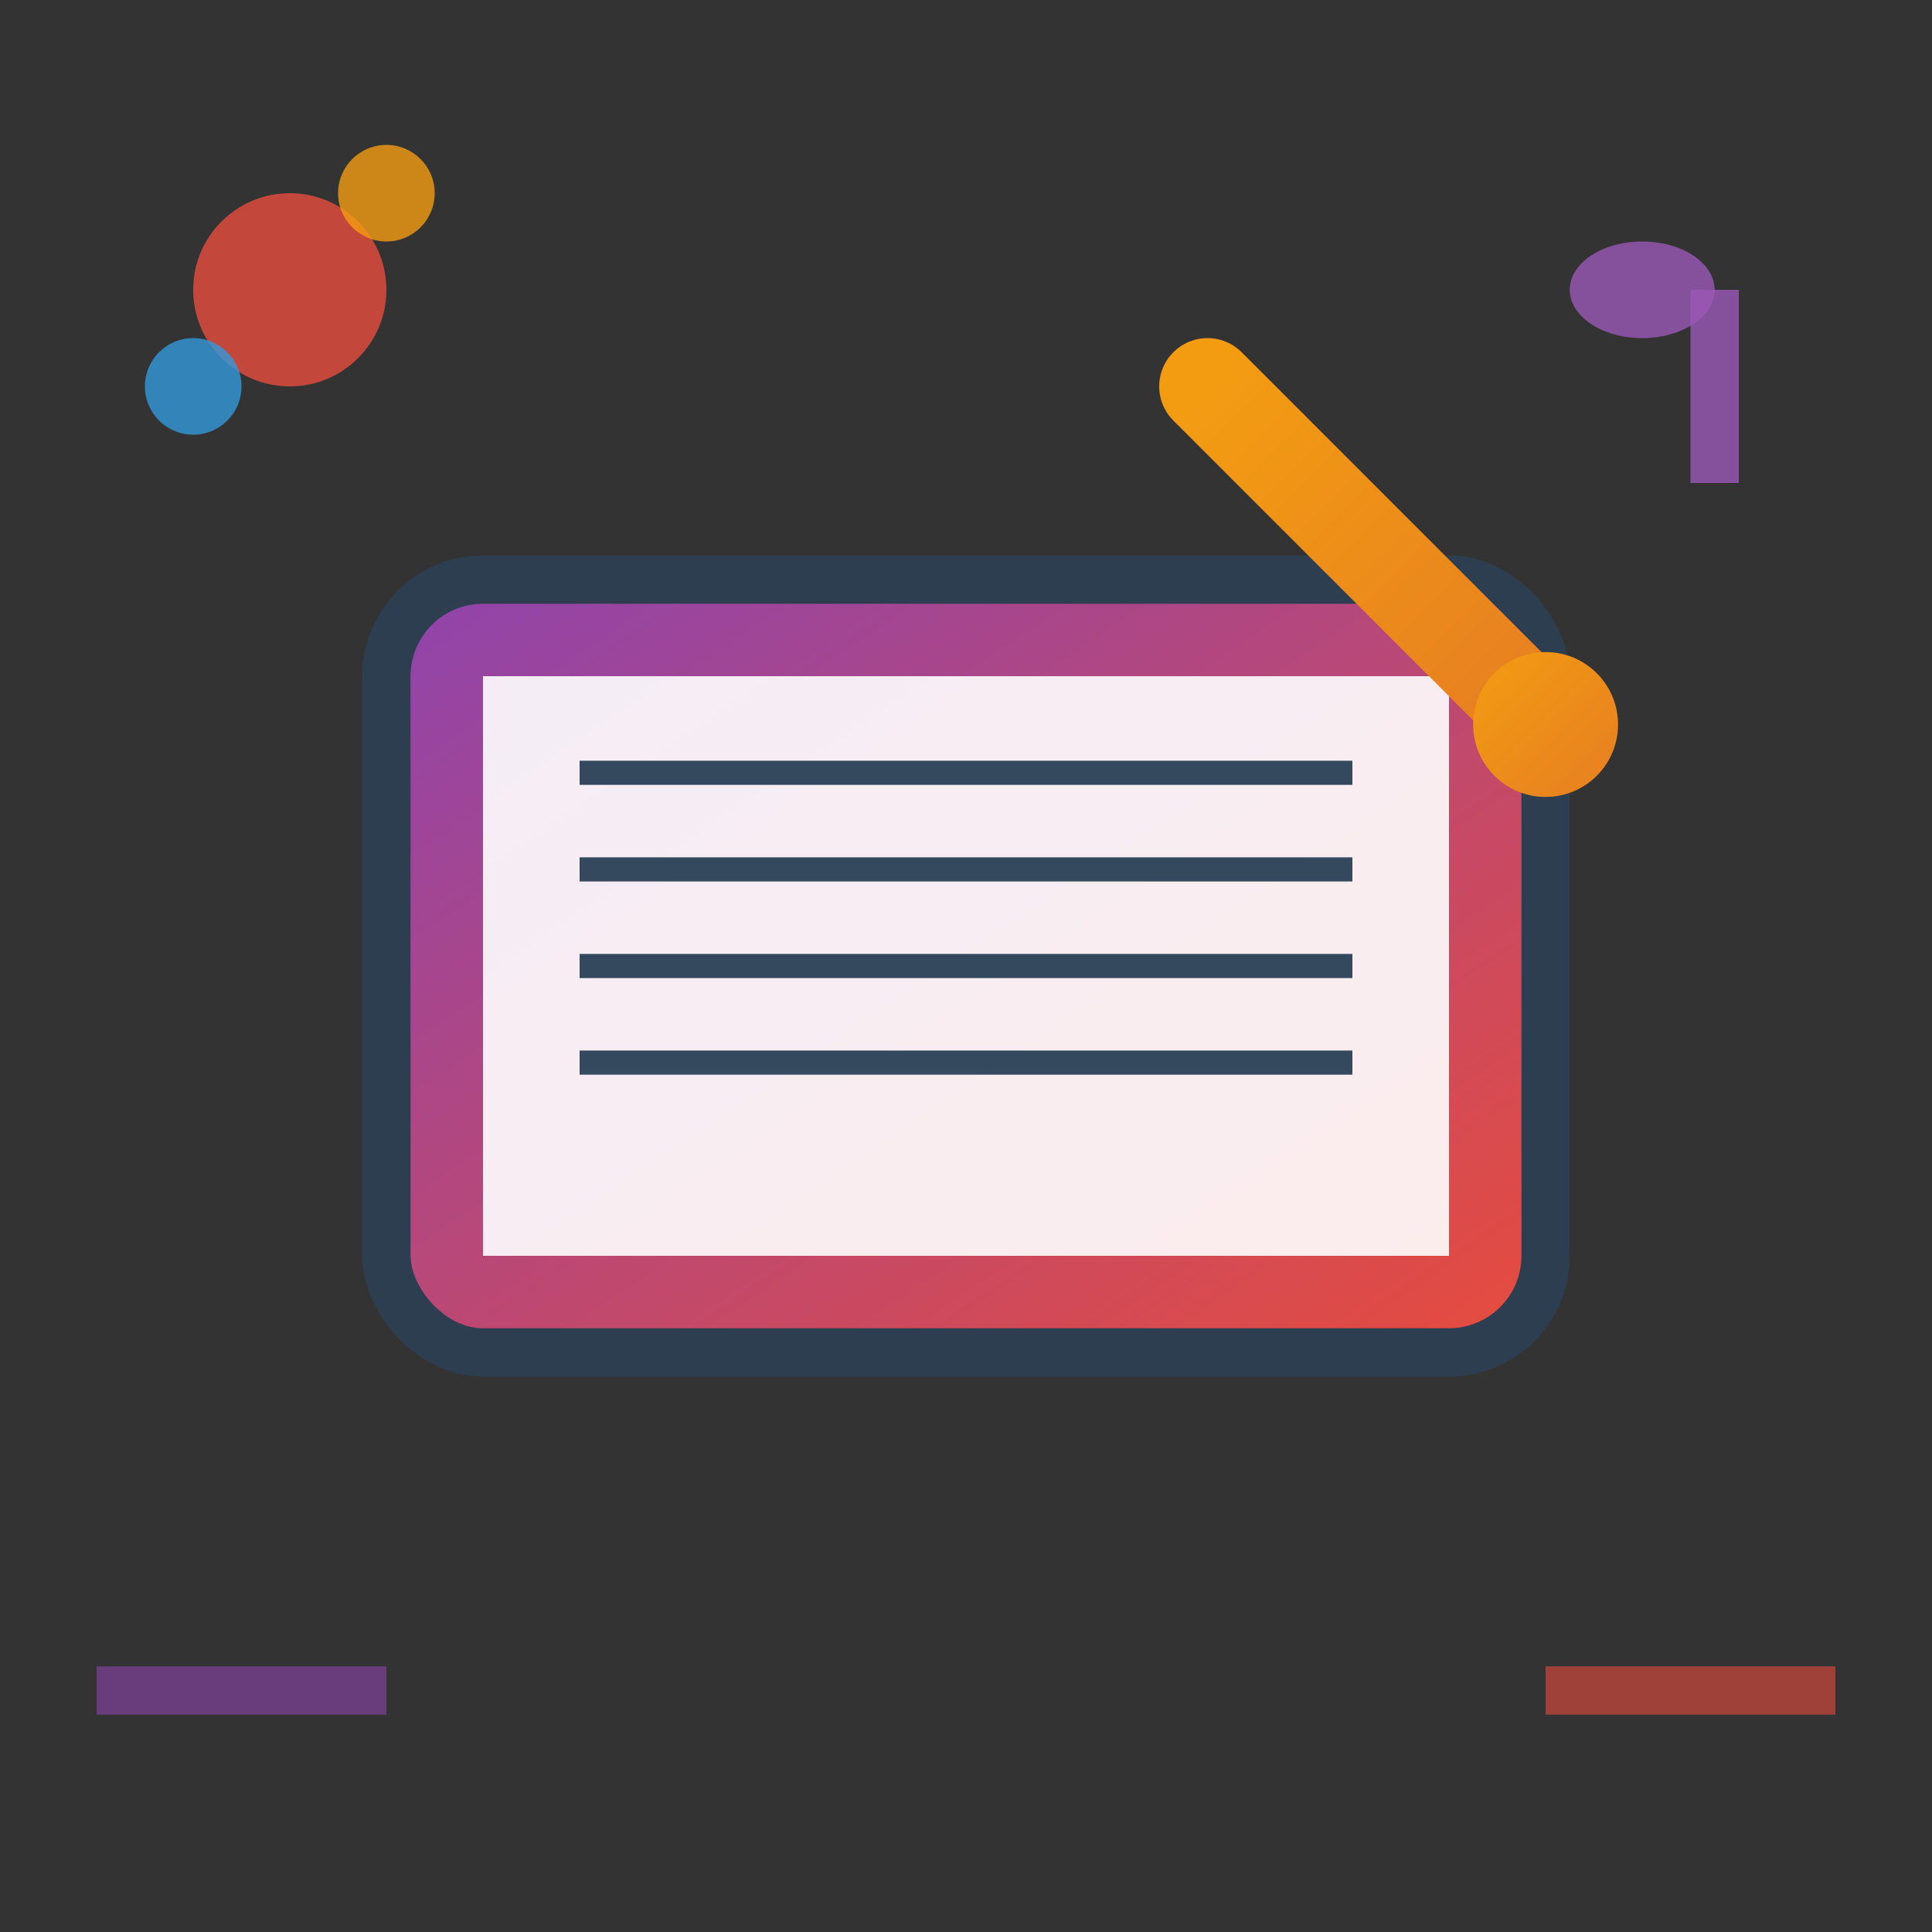 <svg width="40" height="40" viewBox="0 0 40 40" xmlns="http://www.w3.org/2000/svg">
  <rect x="0" y="0" width="40" height="40" fill="#333333" stroke="none"/>
  <defs>
    <linearGradient id="bookGradient" x1="0%" y1="0%" x2="100%" y2="100%">
      <stop offset="0%" style="stop-color:#8e44ad;stop-opacity:1" />
      <stop offset="100%" style="stop-color:#e74c3c;stop-opacity:1" />
    </linearGradient>
    <linearGradient id="penGradient" x1="0%" y1="0%" x2="100%" y2="100%">
      <stop offset="0%" style="stop-color:#f39c12;stop-opacity:1" />
      <stop offset="100%" style="stop-color:#e67e22;stop-opacity:1" />
    </linearGradient>
  </defs>
  
  <!-- Kitap -->
  <rect x="8" y="12" width="24" height="16" rx="2" fill="url(#bookGradient)" stroke="#2c3e50" stroke-width="1"/>
  <rect x="10" y="14" width="20" height="12" fill="white" opacity="0.9"/>
  
  <!-- Kitap Sayfaları -->
  <line x1="12" y1="16" x2="28" y2="16" stroke="#34495e" stroke-width="0.5"/>
  <line x1="12" y1="18" x2="28" y2="18" stroke="#34495e" stroke-width="0.5"/>
  <line x1="12" y1="20" x2="28" y2="20" stroke="#34495e" stroke-width="0.5"/>
  <line x1="12" y1="22" x2="28" y2="22" stroke="#34495e" stroke-width="0.5"/>
  
  <!-- Kalem -->
  <line x1="25" y1="8" x2="32" y2="15" stroke="url(#penGradient)" stroke-width="2" stroke-linecap="round"/>
  <circle cx="32" cy="15" r="1.5" fill="url(#penGradient)"/>
  
  <!-- Kültür Sanat Sembolleri -->
  <!-- Palet -->
  <circle cx="6" cy="6" r="2" fill="#e74c3c" opacity="0.8"/>
  <circle cx="8" cy="4" r="1" fill="#f39c12" opacity="0.8"/>
  <circle cx="4" cy="8" r="1" fill="#3498db" opacity="0.8"/>
  
  <!-- Müzik Notası -->
  <ellipse cx="34" cy="6" rx="1.5" ry="1" fill="#9b59b6" opacity="0.8"/>
  <line x1="35.5" y1="6" x2="35.5" y2="10" stroke="#9b59b6" stroke-width="1" opacity="0.8"/>
  
  <!-- Dekoratif Çizgiler -->
  <line x1="2" y1="35" x2="8" y2="35" stroke="#8e44ad" stroke-width="1" opacity="0.6"/>
  <line x1="32" y1="35" x2="38" y2="35" stroke="#e74c3c" stroke-width="1" opacity="0.6"/>
</svg> 